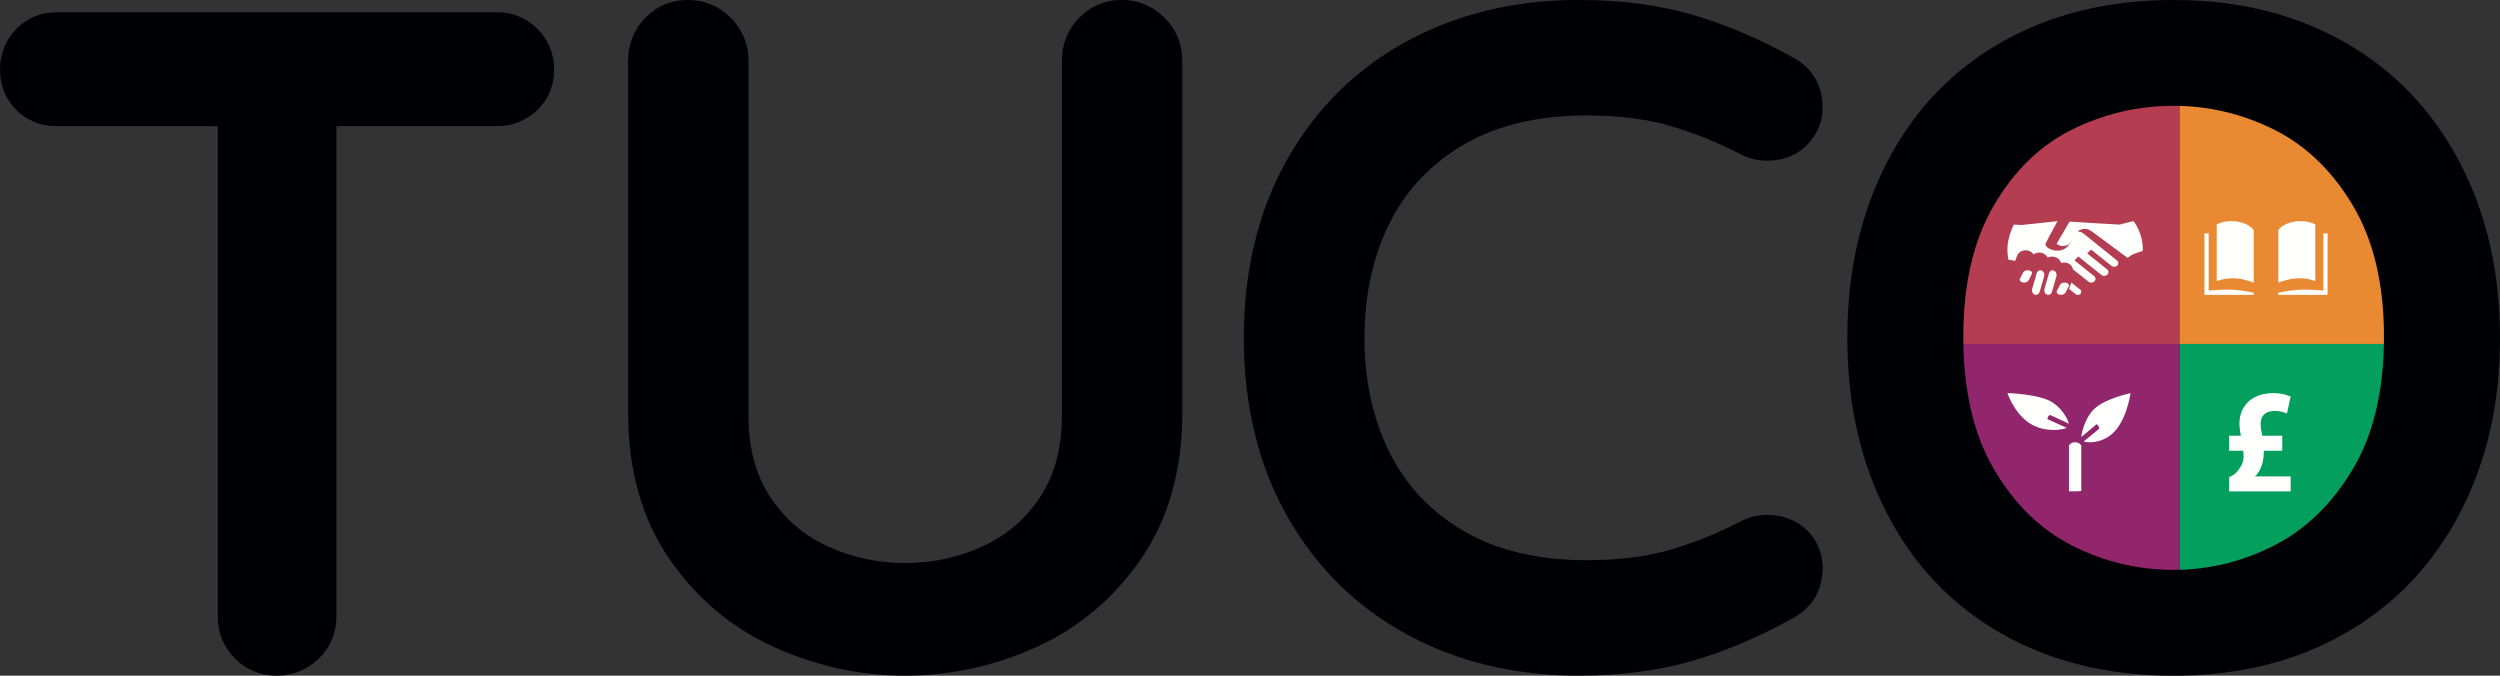 <svg height="30" viewBox="0 0 111 30" width="111" xmlns="http://www.w3.org/2000/svg"><rect x="0" y="0" width="111" height="30" fill="#333333" stroke="none"/><g fill="none" fill-rule="evenodd"><g transform="translate(85.847 3.818)"><path d="m16.14 21.714c1.657-.796 3.027-2.055 4.11-3.776 1.074-1.704 1.613-3.866 1.622-6.483h-10.936v11.455h.002c1.811 0 3.546-.396 5.202-1.195" fill="#029f5f"/><path d="m10.936 0c-1.856 0-3.611.39-5.268 1.165-1.658.778-3.016 2.024-4.076 3.745-1.061 1.721-1.591 3.883-1.591 6.481 0 .022.001.042.001.064h10.935z" fill="#b43d51"/><path d="m20.249 4.91c-1.082-1.721-2.453-2.967-4.109-3.745-1.656-.775-3.391-1.165-5.202-1.165-.001 0-.001 0-.002 0v11.453l10.934.001c0-.022.002-.042.002-.063 0-2.598-.541-4.76-1.623-6.481" fill="#e98a32"/><path d="m0 11.455c.009 2.617.538 4.779 1.59 6.483 1.061 1.721 2.419 2.981 4.077 3.776 1.658.799 3.412 1.194 5.269 1.195l0-11.455z" fill="#92266c"/></g><g fill="#fffffe"><path d="m102.795 12.478h.003v-2.516c-.135-.072-.5-.203-.973-.114-.49.093-.667.364-.667.364v2.334s.395-.145.667-.175c.608-.067.894.101.97.107"/><path d="m99.397 9.848c-.474-.089-.84.043-.974.114v2.516h.002c.077-.006.363-.174.972-.107.272.03.667.175.667.175v-2.334s-.177-.271-.667-.364"/><path d="m103.157 10.364v2.538l-.031-.003c-.004-0-.441-.041-.828-.041-.101 0-.189.003-.263.009-.312.023-.685.085-.878.127v.097h2.187v-2.727z"/><path d="m98.924 12.858c-.387 0-.823.041-.828.041l-.031.003v-2.538h-.188v2.727h2.187v-.097c-.193-.042-.565-.104-.878-.127-.074-.005-.162-.009-.262-.009"/><path d="m100.845 18.256c.237-.034.47.007.696.102l.163-.752-.094-.036c-.356-.126-.72-.145-1.088-.074-.617.119-1.029.555-1.085 1.171-.02.22.016.46.06.679h-.526v.667h.627s.002.007.008.064c.026.24.001.47-.141.677-.133.195-.204.291-.417.399-.028.014-.077.028-.077.028v.638h2.734v-.666h-1.586c.297-.26.409-.768.393-1.14h.819v-.667h-.884s-.056-.246-.061-.31c-.012-.16-.018-.096-.014-.256.007-.292.187-.482.476-.524"/><path d="m92.57 10.421-.034-.027c-.003-.003-.006-.005-.009-.007-.037-.028-.063-.047-.073-.054-.053-.028-.107-.048-.139-.051-.049.007-.083.016-.102.023-.045.084-.117.205-.188.317-.051.082-.105.165-.154.231-.008.011-.016.021-.022.03-0.0 0-.001.001-.002.002-.017.023-.034.043-.05.059-.125.133-.295.195-.489.183-.001 0-.003 0-.004 0-.071 0-.137-.015-.197-.038-.208-.064-.267-.158-.283-.205-.001-.002-.001-.004-.002-.005-.002-.008-.004-.014-.004-.018l-0-.003c-0-.001-0-.002-0-.003l-.003-.02.012-.024c.091-.191.204-.4.315-.602.058-.107.116-.212.168-.311l.001-.002.033-.062c.002-.005.005-.01.007-.014l-1.585.169-.352-.016c-.054.102-.172.352-.245.713-.076.371-.022.709.006.843l.3.053c.026-.072.053-.144.08-.216.053-.138.169-.227.325-.25.147-.021.281.029.369.126.014.016.027.033.038.051.092-.064.209-.087.31-.076.116.012.223.076.287.169.012.017.022.035.03.054.08-.041.18-.056.279-.04.161.027.288.143.318.28.068-.023.145-.03.218-.017.161.027.285.148.312.297l.025.021c.018.016.194.155.336.265.186.146.3.236.32.253.046.04.096.048.13.048.072 0 .137-.036.17-.096.037-.065.023-.134-.038-.188-.018-.015-.33-.266-.537-.431-.139-.111-.253-.202-.264-.212l-.076-.062.174-.172.08.07c.027.024.263.211.472.376.267.212.431.342.459.366.038.033.083.051.133.051.071 0 .135-.036.17-.097.037-.064.025-.133-.032-.185-.02-.017-.238-.191-.413-.332-.26-.207-.385-.307-.404-.324l-.072-.064.174-.167.078.066c.021.018.3.239.503.401.162.129.305.242.321.256.033.027.076.041.124.041.03 0 .059-.006.084-.018.05-.023.083-.063.092-.113.009-.052-.01-.105-.053-.146-.212-.166-.619-.495-1.424-1.146"/><path d="m92.088 12.641c-.055-.043-.093-.073-.121-.095-.027.078-.055.157-.084.235-.006.016-.013.031-.021.046.038.03.132.103.22.17l.053.047c.011.009.023.017.034.025.005.003.01.006.015.01.064.025.139.014.182-.028.046-.045.056-.113.025-.168-.036-.031-.195-.156-.303-.24"/><path d="m95.038 10.418c-.108-.319-.245-.517-.311-.6-.239.053-.407.1-.501.125-.084.023-.104.029-.13.029l-.159-.01c-.222-.012-.444-.025-.666-.038l-.388-.023c-.208-.012-.417-.024-.625-.038-.025-.002-.055-.005-.088-.008-.063-.006-.135-.013-.197-.013-.062 0-.087.007-.095.01h-0c-.034.056-.058.1-.082.143l-.033.058c-.051.091-.108.187-.166.284-.098.165-.199.336-.282.493 0.0 0.0.001.001.001.001.027.02.07.046.12.065.041.015.086.027.132.027h.005c.158-.001.275-.049.357-.146 0-0.0 0-0.0 0-.001 0 0 0 0 .001-0.0.033-.04.092-.121.154-.21.077-.111.158-.236.199-.31l.001-.002.009-.017.001-.001.017-.012c.031-.02.108-.05.225-.063.005-.001.01-0.0.015-.001.007-.001.013-.001.02-.001.133 0 .26.084.344.146l.004.002.03.022c.671.499 1.162.862 1.403 1.038.048.035.087.064.115.083.043-.028.099-.069.12-.088.046-.046.183-.111.549-.22.007-.111.011-.394-.102-.728"/><path d="m91.704 12.548c-.013-.002-.025-.002-.038-.002-.085 0-.162.033-.19.083-.043.075-.085.154-.127.24-.01.019-.019.038-.028.059-.003.005-.002.011-.003.016-.006.025.001.051.018.074.014.019.033.036.059.049.033.016.072.024.112.024.039 0 .075-.008.107-.021.038-.016.07-.039.088-.069.001-.002.004-.004.005-.006.025-.046.048-.093.072-.139.022-.042.045-.084.066-.127.007-.013.01-.027.014-.041.001-.005.003-.01.005-.015-.008-.063-.073-.115-.158-.125"/><path d="m90.742 12.103c-.028-.057-.074-.095-.122-.101-.007-.001-.014-.002-.022-.002-.066 0-.143.039-.168.128-.031.109-.062.218-.094.327-.022.074-.042.147-.064.221-.011.037-.022.075-.033.114-.003.009-.005.018-.008.027-.009.033-.011.066-.008.098.004.032.014.062.03.088.033.056.087.088.146.088h.001c.023 0 .044-.006.064-.016.033-.015.06-.044.08-.083.007-.014.014-.028.019-.045.006-.022.013-.044.019-.066.015-.054.03-.107.045-.161.041-.144.082-.294.129-.439.025-.078.001-.146-.016-.179"/><path d="m91.173 12.004c-.012-.003-.025-.004-.038-.004-.074 0-.135.049-.159.13-.064.217-.127.436-.189.654-.003.01-.006.019-.009.029-.009.032-.011.064-.009.095.003.035.012.068.029.097.008.014.018.026.028.037.031.032.073.05.118.051h.004c.03 0 .057-.01.081-.025.036-.023.064-.059.078-.109.011-.038.022-.076.033-.115.056-.191.111-.382.165-.573.006-.02.009-.04.009-.058.003-.096-.06-.189-.142-.207"/><path d="m89.998 12.002c-.086.009-.142.042-.172.099-.034.065-.068.132-.101.197-.011.023-.023.046-.035.069-.001.001-.001.002-.001.003-.004.01-.007.021-.01.031-.001.005-.002.01-.004.015.002.013.006.026.012.038.02.041.065.072.124.085.019.004.04.006.06.006.019 0 .038-.002.056-.006.042-.008.078-.025.105-.048.002-.002.005-.003.007-.006.017-.017.03-.04.042-.062.003-.006.007-.012.01-.018l.032-.06c.037-.07.072-.137.096-.205.011-.032-.002-.066-.036-.094-.044-.035-.112-.053-.184-.046"/><path d="m92.133 19.636c-.197 0-.271.145-.271.145v2.031c.068.003.136.005.205.005.113 0 .228-.005.342-.015v-2.021s-.079-.145-.276-.145"/><path d="m92.916 18.225c-.437.498-.511 1.179-.507 1.179.004 0 .679-.571.679-.571s.059.036.084.081c.026.046.038.116.038.116l-.685.564c0 .023.515.158 1.088-.206.795-.503.983-1.932.983-1.932s-1.225.252-1.68.77"/><path d="m91.756 18.995-.85-.385s.005-.062.028-.105c.023-.043.085-.083.085-.083s.839.393.844.392c.004-0-.169-.579-.73-.945-.584-.381-2.004-.415-2.004-.415s.401 1.209 1.369 1.526c.697.228 1.262.035 1.259.014"/></g><path d="m22.07.545h-19.574c-.698 0-1.317.261-1.789.755-.462.484-.707 1.105-.707 1.792 0 .695.249 1.312.719 1.785.471.472 1.085.722 1.777.722h7.173v21.774c0 .722.263 1.366.759 1.864.496.499 1.138.762 1.856.762.711 0 1.355-.26 1.863-.751.517-.5.79-1.148.79-1.875v-21.774h7.134c.685 0 1.301-.245 1.784-.711.492-.474.751-1.096.751-1.797 0-.694-.255-1.319-.739-1.805-.484-.485-1.105-.742-1.796-.742" fill="#000105"/><path d="m49.8 0c-.735 0-1.39.276-1.894.797-.496.513-.758 1.164-.758 1.882v15.793c0 1.411-.322 2.615-.956 3.58-.649.985-1.478 1.703-2.536 2.194-1.076.5-2.242.753-3.466.753-1.223 0-2.389-.254-3.465-.753-1.059-.492-1.889-1.21-2.537-2.195-.634-.964-.956-2.168-.956-3.58v-15.793c0-.724-.273-1.379-.79-1.893-.516-.514-1.174-.786-1.902-.786-.735 0-1.39.276-1.894.797-.496.513-.758 1.164-.758 1.882v15.674c0 2.518.614 4.69 1.824 6.453 1.201 1.75 2.769 3.071 4.661 3.927 1.859.841 3.816 1.267 5.818 1.267 2.002 0 3.96-.426 5.818-1.267 1.891-.855 3.459-2.177 4.66-3.927 1.211-1.764 1.824-3.935 1.824-6.453v-15.674c0-.724-.273-1.379-.79-1.893-.517-.514-1.174-.786-1.902-.786" fill="#000105"/><path d="m78.467 22.864c-.399 0-.77.083-1.118.254-1.114.575-2.216 1.017-3.275 1.315-1.037.293-2.262.44-3.641.44-2.126 0-3.949-.431-5.42-1.283-1.457-.843-2.568-2.01-3.301-3.469-.75-1.49-1.13-3.213-1.13-5.122 0-1.909.38-3.633 1.13-5.123.733-1.458 1.844-2.625 3.301-3.469 1.471-.851 3.295-1.283 5.42-1.283 1.379 0 2.604.148 3.641.44 1.056.298 2.157.74 3.288 1.322.332.164.704.248 1.105.248.711 0 1.326-.247 1.78-.715.444-.457.679-1.021.679-1.631 0-.999-.459-1.775-1.316-2.236-1.461-.816-2.953-1.451-4.434-1.888-1.5-.442-3.217-.666-5.102-.666-2.798 0-5.35.612-7.586 1.819-2.252 1.215-4.047 2.984-5.334 5.258-1.279 2.26-1.928 4.925-1.928 7.923 0 2.999.648 5.664 1.927 7.923 1.286 2.273 3.081 4.042 5.334 5.258 2.236 1.207 4.788 1.819 7.586 1.819 1.885 0 3.602-.224 5.102-.666 1.478-.436 2.97-1.071 4.422-1.882.868-.468 1.327-1.243 1.327-2.242 0-.641-.239-1.217-.692-1.664-.453-.446-1.064-.681-1.766-.681" fill="#000105"/><path d="m100.953 24.227c1.415-.715 2.585-1.848 3.509-3.396.925-1.545 1.386-3.508 1.386-5.887 0-2.337-.462-4.281-1.386-5.829-.924-1.547-2.095-2.668-3.509-3.368-1.414-.697-2.896-1.048-4.442-1.048-1.586 0-3.085.351-4.5 1.048-1.416.699-2.575 1.82-3.481 3.368-.906 1.548-1.359 3.492-1.359 5.829 0 2.38.453 4.342 1.359 5.887.906 1.548 2.065 2.681 3.481 3.396 1.415.718 2.914 1.075 4.5 1.075 1.546 0 3.028-.356 4.442-1.075zm3.141-22.357c2.188 1.244 3.886 3.01 5.094 5.292 1.207 2.285 1.812 4.895 1.812 7.841 0 2.941-.605 5.555-1.812 7.84-1.208 2.282-2.906 4.048-5.094 5.291-2.188 1.247-4.717 1.867-7.583 1.867-2.906 0-5.453-.62-7.641-1.867-2.19-1.244-3.877-3.009-5.065-5.291-1.188-2.285-1.784-4.899-1.784-7.84 0-2.946.596-5.556 1.784-7.841 1.188-2.282 2.876-4.048 5.065-5.292 2.188-1.246 4.735-1.87 7.641-1.87 2.866 0 5.395.623 7.583 1.87z" fill="#000105"/></g></svg>